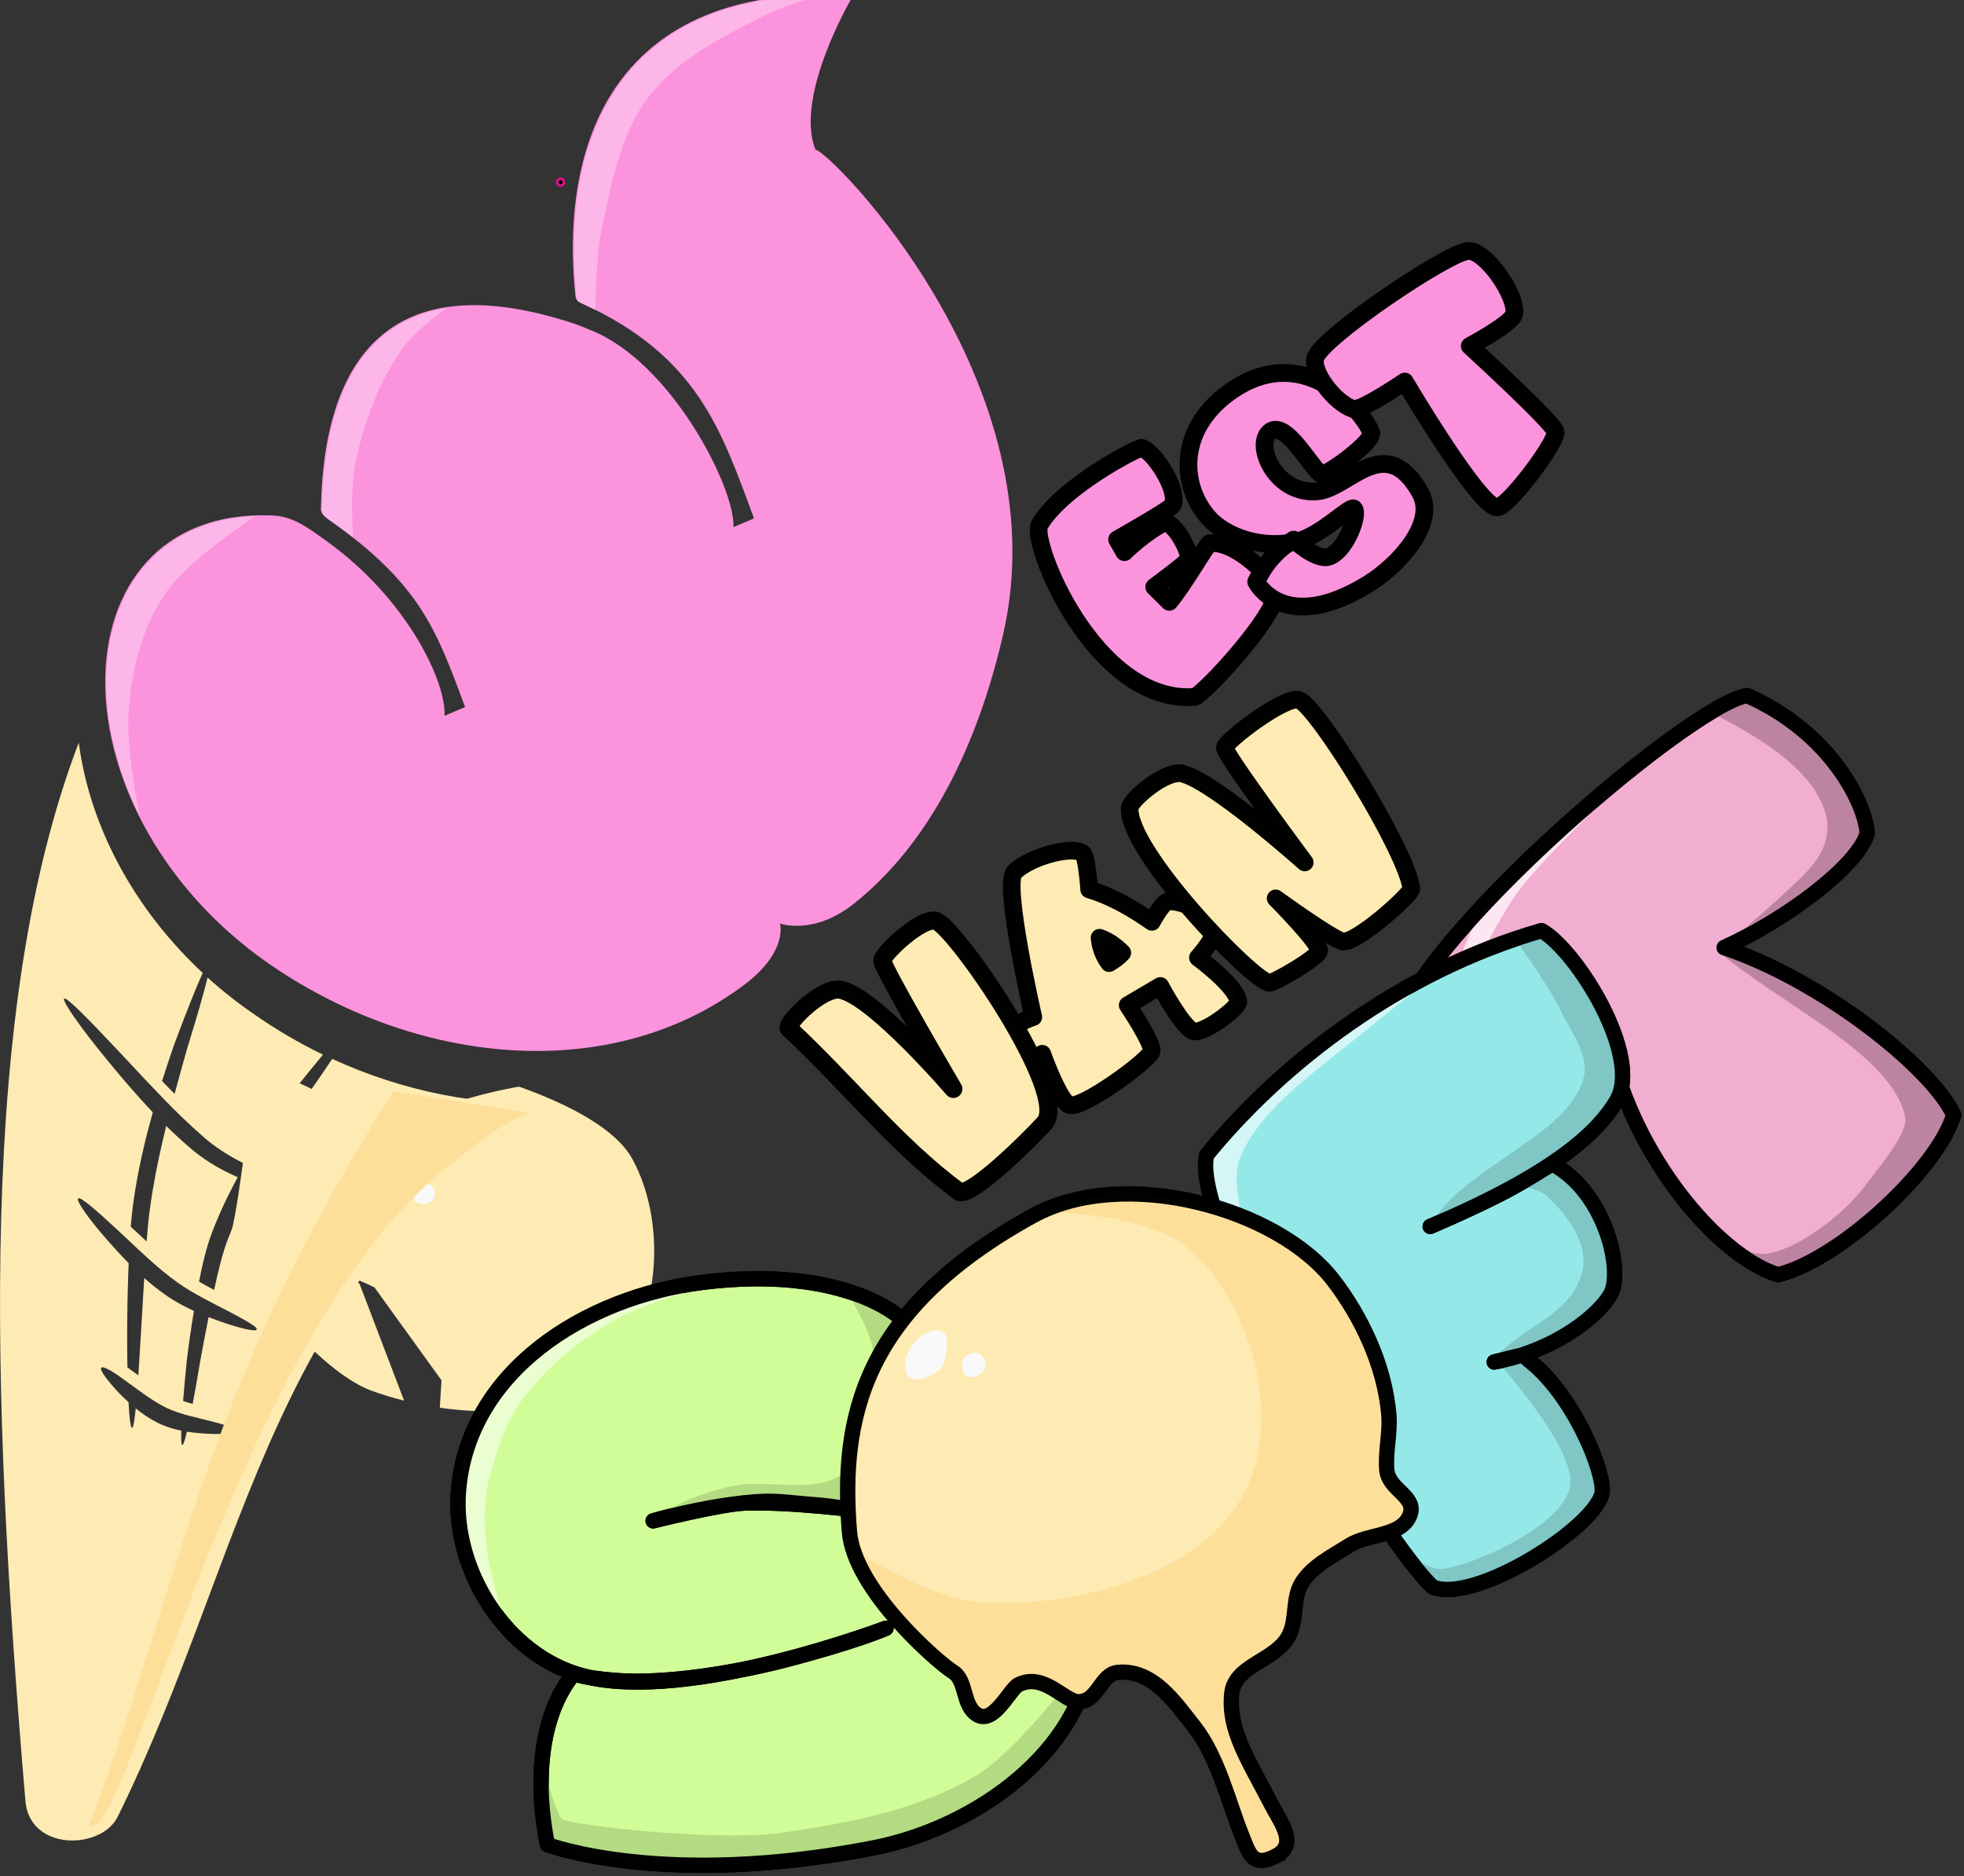 <?xml version="1.0" encoding="UTF-8" standalone="no"?>
<!-- Created with Inkscape (http://www.inkscape.org/) -->

<svg
   version="1.1"
   id="svg1"
   width="227.035"
   height="216.872"
   viewBox="0 0 227.035 216.872"
   sodipodi:docname="Box-poker-108-cards-CLIENT.svg"
   xml:space="preserve"
   inkscape:version="1.3.2 (091e20e, 2023-11-25, custom)"
   xmlns:inkscape="http://www.inkscape.org/namespaces/inkscape"
   xmlns:sodipodi="http://sodipodi.sourceforge.net/DTD/sodipodi-0.dtd"
   xmlns="http://www.w3.org/2000/svg"
   xmlns:svg="http://www.w3.org/2000/svg"><rect x="0" y="0" width="227.035" height="216.872" fill="#333333" stroke="none"/><defs
     id="defs1"><clipPath
       id="clipPath5"
       clipPathUnits="userSpaceOnUse"><path
         d="m 190.512,144.32 c -4.837,0.286 -9.92,1.543 -13.504,4.996 -2.36,2.258 -3.983,5.202 -5.056,8.26 -0.508,2.689 0.303,5.417 1.158,7.949 0.285,0.936 0.804,1.781 1.131,2.691 0.246,0.904 -0.522,1.905 0.012,2.73 1.206,0.143 2.179,-1.252 3.424,-0.769 1.319,0.33 1.755,1.749 2.525,2.687 0.811,0.335 1.446,-0.531 2.238,-0.619 1.411,-0.16 2.558,1.085 3.113,2.262 0.658,1.566 0.959,3.272 1.126,4.954 0.152,2.649 -0.625,5.208 -0.632,7.794 0.191,0.514 1.03,0.448 1.428,0.211 0.49,-0.875 0.12,-1.946 0.195,-2.906 -0.006,-2.564 -0.4,-5.435 1.194,-7.65 1.113,-1.394 3.07,-0.859 4.561,-1.387 1.417,-0.617 1.64,-2.528 3.098,-3.121 1.391,-0.62 2.964,-0.658 4.461,-0.691 1.1,0.049 2.233,0.729 3.305,0.252 0.687,-0.482 -0.04,-1.308 -0.096,-1.945 -0.309,-1.468 0.93,-2.616 1.536,-3.826 1.469,-3.056 1.574,-6.623 0.95,-9.911 -0.836,-3.548 -3.34,-6.473 -6.148,-8.681 -2.81,-2.168 -6.35,-3.707 -10.018,-3.28 z"
         style="opacity:1;fill:#feebb3;fill-opacity:1;stroke:#000000;stroke-width:0;stroke-dasharray:none;stroke-opacity:1"
         id="path5-4" /></clipPath><clipPath
       id="clipPath99"
       clipPathUnits="userSpaceOnUse"><g
         style="stroke:#000000;stroke-opacity:1"
         transform="translate(0.79,-0.463)"
         id="g117"><g
           style="fill:#e381f6;fill-opacity:1;stroke:#000000;stroke-opacity:1"
           transform="matrix(0.819,0,0,0.819,-396.717,-299.795)"
           id="g100"><path
             sodipodi:nodetypes="ssscsssscccccssccccccsss"
             d="m 616.39,481.292 c 0.356,0.094 5.099,6.704 2.685,12.637 -1.056,2.595 -2.614,4.835 -4.743,6.021 -1.101,0.613 -1.873,0.186 -1.873,0.186 0,0 0.095,0.722 -1.123,1.362 -3.592,1.887 -8.137,0.744 -11.347,-2.188 -5.112,-4.668 -3.762,-12.252 1.595,-11.201 0.517,0.101 0.789,0.37 1.306,0.89 1.704,1.715 2.341,3.878 2.163,4.713 -0.269,0.086 0,0 0,0 l 0.539,-0.133 c -0.403,-2.026 -0.614,-3.206 -2.629,-5.163 -0.102,-0.099 -0.15,-0.199 -0.119,-0.297 0.699,-3.822 2.81,-5.645 6.914,-3.526 0.161,0.083 0.263,0.155 0.394,0.232 1.863,1.097 2.935,4.459 2.734,5.403 -0.269,0.086 0,0 0,0 l 0.539,-0.133 c -0.455,-2.29 -0.732,-4.191 -3.371,-5.957 -0.069,-0.049 -0.13,-0.071 -0.13,-0.196 0.237,-4.192 2.499,-7.521 7.997,-6.275 0,0 -1.846,2.208 -1.53,3.624 0,0 0,0 0,0 z"
             style="fill:#e381f6;fill-opacity:1;stroke:#000000;stroke-width:0.288;stroke-linecap:round;stroke-linejoin:round;stroke-dasharray:none;stroke-opacity:1"
             id="path99" /></g><g
           style="stroke:#000000;stroke-opacity:1"
           transform="matrix(0.191,-0.075,0.075,0.191,70.299,88.305)"
           id="g103"><path
             sodipodi:nodetypes="ccccccccc"
             id="path100"
             d="m 118.333,172.991 c 4.979,-5.232 38.423,-0.752 42.294,2.464 2.444,7.549 -0.27,13.762 -1.942,15.388 -2.595,1.24 -9.989,-0.262 -15.298,-2.595 3.552,8.369 4.093,20.09 2.378,23.973 -4.216,2.014 -15.492,1.011 -20.032,-2.078 -2.325,-5.112 -0.435,-15.991 4.673,-23.174 -2.394,0.363 -10.28,2.137 -13.369,0.273 -2.418,-3.006 -2.399,-9.246 1.296,-14.25 z"
             style="fill:#f1aed1;fill-opacity:1;stroke:#000000;stroke-width:1.3;stroke-linecap:round;stroke-linejoin:round;stroke-dasharray:none;stroke-opacity:1" /><path
             sodipodi:nodetypes="cssccssscccccccccccssccccccc"
             id="path101"
             d="m 157.508,174.148 c 1.081,3.988 2.466,10.235 -0.383,13.58 -1.982,1.854 -4.029,1.546 -7.555,1.195 -1.745,-0.173 -5.834,-0.717 -5.834,-0.717 l -0.917,-0.079 c 0.157,6.99 3.338,16.802 0.057,21.166 -0.732,0.974 -3.812,1.125 -6.742,1.339 -3.087,0.225 -7.796,-0.691 -9.814,-2.489 -0.723,-0.644 -1.352,-2.57 -1.352,-2.57 l 0.27,4.125 2.908,1.691 6.086,1.352 10.076,0.068 1.893,-1.826 0.27,-1.893 0.135,-8.622 -0.845,-4.091 -1.082,-4.734 -0.507,-2.908 c 0,0 2.096,0.609 2.265,0.642 0.169,0.034 8.284,1.86 8.554,1.86 0.27,0 3.584,-0.541 3.584,-0.541 l 1.758,-3.111 0.811,-3.246 0.27,-3.652 0.068,-2.57 -0.947,-3.043 z"
             style="opacity:1;fill:#bd84a2;fill-opacity:1;stroke:#000000;stroke-width:0;stroke-linecap:round;stroke-linejoin:round;stroke-dasharray:none;stroke-opacity:1" /><path
             sodipodi:nodetypes="cscccccc"
             id="path102"
             d="m 147.227,172.427 c 0,0 -7.949,-0.704 -11.906,-0.383 -1.975,0.16 -5.834,1.148 -5.834,1.148 l -9.276,1.626 10.998,-3.921 4.399,-0.191 11.572,1.148 z"
             style="opacity:1;fill:#fbe6f1;fill-opacity:1;stroke:#000000;stroke-width:0;stroke-linecap:round;stroke-linejoin:round;stroke-dasharray:none;stroke-opacity:1" /><path
             sodipodi:nodetypes="ccccccccc"
             id="path103"
             d="m 118.333,172.991 c 4.979,-5.232 38.423,-0.752 42.294,2.464 2.444,7.549 -0.27,13.762 -1.942,15.388 -2.595,1.24 -9.989,-0.262 -15.298,-2.595 3.552,8.369 4.093,20.09 2.378,23.973 -4.216,2.014 -15.492,1.011 -20.032,-2.078 -2.325,-5.112 -0.435,-15.991 4.673,-23.174 -2.394,0.363 -10.28,2.137 -13.369,0.273 -2.418,-3.006 -2.399,-9.246 1.296,-14.25 z"
             style="fill:none;fill-opacity:1;stroke:#000000;stroke-width:1.3;stroke-linecap:round;stroke-linejoin:round;stroke-dasharray:none;stroke-opacity:1" /></g><g
           style="stroke:#000000;stroke-opacity:1"
           transform="matrix(0.153,-0.006,0.006,0.153,68.203,144.921)"
           id="g108"><path
             sodipodi:nodetypes="cccsscccccsccc"
             id="path104"
             d="m 229.332,-200.671 c -5.762,6.372 -3.672,49.324 -1.462,55.244 3.178,4.005 19.413,3.089 21.962,0 1.403,-1.994 2.589,-11.412 -0.041,-17.362 -0.059,-0.134 0.013,-0.549 -0.121,-0.596 -0.941,-0.329 -1.939,-0.56 -3.306,-0.922 6.868,2.339 13.299,1.072 15.412,-0.385 2.478,-1.767 4.941,-10.376 1.266,-16.027 0,0 -3.831,0.26 -7.078,0.114 -3.861,-0.157 -8.444,-0.654 -8.444,-0.654 15.576,1.682 21.958,-0.163 25.362,-2.125 5.106,-2.944 4.351,-17.181 1.994,-20.993 -16.202,-3.782 -33.068,-1.246 -45.545,3.708 z"
             style="fill:#94e9e8;fill-opacity:1;stroke:#000000;stroke-width:1.736;stroke-linecap:round;stroke-linejoin:round;stroke-dasharray:none;stroke-opacity:1" /><path
             sodipodi:nodetypes="csssccssscssccccccccccccccccccccccc"
             id="path105"
             d="m 271.77,-205.185 c 0,0 0.795,6.363 0.579,10.21 -0.153,2.721 0.452,6.028 -1.916,7.948 -4.194,3.4 -11.143,2.502 -18.459,3.971 -1.63,0.327 -4.916,1.748 -4.916,1.748 l 11.241,0.639 c 0,0 2.035,1.636 2.427,2.81 1.001,2.995 1.524,7.151 -0.639,9.452 -2.705,2.879 -6.371,2.561 -9.764,2.978 -0.898,0.11 -3.775,0.599 -3.775,0.599 0.77,3.394 3.015,14.459 0.255,17.244 -3.397,3.429 -14.874,2.058 -17.244,0.766 -0.987,-0.538 -2.044,-2.682 -2.044,-2.682 l 0.128,4.215 2.619,1.533 6.514,1.086 8.941,-0.639 4.087,-1.724 1.213,-3.449 0.766,-7.153 -1.533,-5.684 v -1.661 l 3.96,0.255 5.876,-1.022 2.81,-2.171 1.533,-3.896 0.447,-3.96 -0.128,-2.874 -1.405,-4.088 9.388,-2.363 2.363,-1.98 1.852,-8.877 -0.575,-6.514 -1.661,-4.087 z"
             style="fill:#7fc6c5;fill-opacity:1;stroke:#000000;stroke-width:0;stroke-linecap:round;stroke-linejoin:round;stroke-dasharray:none;stroke-opacity:1" /><path
             sodipodi:nodetypes="cssssccccccc"
             id="path106"
             d="m 263.322,-206.165 c 0,0 -12.356,2.143 -16.439,2.8 -4.685,0.754 -10.62,1.782 -14.361,4.787 -1.409,1.132 -2.094,2.997 -2.71,4.697 -1.561,4.31 -1.687,9.013 -2.348,13.548 -0.516,3.54 -1.264,10.658 -1.264,10.658 l -0.723,-12.103 1.987,-14.271 1.806,-4.516 3.252,-1.806 12.236,-2.695 z"
             style="fill:#d4f6f6;fill-opacity:1;stroke:#000000;stroke-width:0;stroke-linecap:round;stroke-linejoin:round;stroke-dasharray:none;stroke-opacity:1" /><path
             sodipodi:nodetypes="cccsscccccsccc"
             id="path107"
             d="m 229.332,-200.671 c -5.762,6.372 -3.672,49.324 -1.462,55.244 3.178,4.005 19.413,3.089 21.962,0 1.403,-1.994 2.589,-11.412 -0.041,-17.362 -0.059,-0.134 0.013,-0.549 -0.121,-0.596 -0.941,-0.329 -1.939,-0.56 -3.306,-0.922 6.868,2.339 13.299,1.072 15.412,-0.385 2.478,-1.767 4.941,-10.376 1.266,-16.027 0,0 -3.831,0.26 -7.078,0.114 -3.861,-0.157 -8.444,-0.654 -8.444,-0.654 15.576,1.682 21.958,-0.163 25.362,-2.125 5.106,-2.944 4.351,-17.181 1.994,-20.993 -16.202,-3.782 -33.068,-1.246 -45.545,3.708 z"
             style="fill:none;fill-opacity:1;stroke:#000000;stroke-width:1.736;stroke-linecap:round;stroke-linejoin:round;stroke-dasharray:none;stroke-opacity:1" /></g><g
           style="stroke:#000000;stroke-opacity:1"
           transform="matrix(0.2,0.047,-0.047,0.2,91.679,76.021)"
           id="g112"><path
             sodipodi:nodetypes="ccscsssssssccsscsssc"
             id="path108"
             d="m 61.584,169.573 c 0.421,4.543 -0.833,11.701 -6.66,15.351 0,0 -5.914,-2.297 -9.793,-3.084 -1.976,-0.401 -7.891,-0.366 -7.891,-0.366 0,0 3.926,-0.183 7.926,0.347 2.564,0.34 3.132,0.725 5.999,1.654 1.307,0.423 2.795,1.188 3.809,1.315 0.796,0.1 2.293,-2.216 3.046,-2.045 3.147,0.716 5.995,1.775 7.961,3.327 4.99,3.94 7.073,9.86 4.531,15.689 -3.452,7.914 -13.542,11.457 -21.639,11.09 -18.122,-0.821 -26.836,-6.802 -26.836,-6.802 0.175,-5.04 1.811,-10.729 5.596,-13.566 0.882,0.559 2.062,0.975 3.072,1.319 4.21,1.436 10.453,1.838 14.389,1.786 6.449,-0.086 9.19,-0.59 9.19,-0.59 0.353,-0.067 -17.702,2.309 -25.967,-2.164 -5.862,-3.172 -8.594,-11.249 -6.565,-17.598 3.107,-9.724 14.278,-13.608 24.418,-12.426 11.833,1.379 15.418,6.762 15.418,6.762 z"
             style="fill:#d1fd99;fill-opacity:1;stroke:#000000;stroke-width:1.3;stroke-linecap:round;stroke-linejoin:round;stroke-dasharray:none;stroke-opacity:1" /><path
             sodipodi:nodetypes="csssccccccccccsssccccccccccccccc"
             id="path109"
             d="m 57.953,166.961 c 0,0 1.079,3.381 0.811,5.072 -0.542,3.425 -1.63,7.718 -4.734,9.264 -2.683,1.337 -6.273,-0.887 -9.264,-1.082 -3.879,-0.252 -7.439,1.014 -7.439,1.014 l 4.734,0.406 3.855,0.135 6.762,2.299 2.029,0.879 1.893,-0.811 1.217,-1.488 3.246,1.217 7.641,16.432 -1.42,3.516 c 0,0 -5.347,4.175 -8.52,5.139 -5.484,1.666 -11.472,1.371 -17.176,0.811 -5.583,-0.548 -17.624,-4.976 -17.886,-5.579 -0.321,-0.738 -0.44,-4.294 -0.44,-4.294 l -1.285,6.221 4.328,2.232 7.439,2.502 12.848,2.096 8.656,-0.541 7.033,-2.164 5.004,-3.516 1.623,-1.893 1.014,-4.396 -0.068,-7.574 -10.279,-12.307 1.758,-5.613 0.406,-5.41 z"
             style="opacity:1;fill:#b3db81;fill-opacity:1;stroke:#000000;stroke-width:0;stroke-linecap:round;stroke-linejoin:round;stroke-dasharray:none;stroke-opacity:1" /><path
             sodipodi:nodetypes="ccscssscccsssc"
             id="path110"
             d="m 61.584,169.573 c 0.421,4.543 -0.833,11.701 -6.66,15.351 0,0 -5.914,-2.297 -9.793,-3.084 -1.976,-0.401 -7.891,-0.366 -7.891,-0.366 0,0 21.071,-1.457 28.74,4.598 4.99,3.94 7.073,9.86 4.531,15.689 -3.452,7.914 -13.542,11.457 -21.639,11.09 -18.122,-0.821 -26.836,-6.802 -26.836,-6.802 0.218,-6.285 3.062,-13.878 8.983,-15.243 l 23.262,4.193 c 0,0 -18.631,2.486 -25.967,-2.164 -5.63,-3.568 -8.594,-11.249 -6.565,-17.598 3.107,-9.724 14.278,-13.608 24.418,-12.426 11.833,1.379 15.418,6.762 15.418,6.762 z"
             style="fill:none;fill-opacity:1;stroke:#000000;stroke-width:0;stroke-linecap:round;stroke-linejoin:round;stroke-dasharray:none;stroke-opacity:1" /><path
             sodipodi:nodetypes="csssscccccccc"
             id="path111"
             d="m 48.486,163.15 c 0,0 -6.662,0.026 -9.85,0.861 -3.588,0.94 -7.065,2.571 -9.9,4.962 -1.862,1.57 -3.017,3.723 -4.004,5.453 -1.629,2.854 -1.96,6.478 -1.875,9.763 0.037,1.408 0.383,4.208 0.383,4.208 l -2.2,-7.651 0.669,-6.503 4.303,-6.216 6.503,-3.538 6.312,-1.53 7.651,-0.096 z"
             style="opacity:1;fill:#eafed2;fill-opacity:1;stroke:#000000;stroke-width:0;stroke-linecap:round;stroke-linejoin:round;stroke-dasharray:none;stroke-opacity:1" /><path
             sodipodi:nodetypes="ccscsssssssccsscsssc"
             id="path112"
             d="m 61.584,169.573 c 0.421,4.543 -0.833,11.701 -6.66,15.351 0,0 -5.914,-2.297 -9.793,-3.084 -1.976,-0.401 -7.891,-0.366 -7.891,-0.366 0,0 3.926,-0.183 7.926,0.347 2.564,0.34 3.132,0.725 5.999,1.654 1.307,0.423 2.795,1.188 3.809,1.315 0.796,0.1 2.293,-2.216 3.046,-2.045 3.147,0.716 5.995,1.775 7.961,3.327 4.99,3.94 7.073,9.86 4.531,15.689 -3.452,7.914 -13.542,11.457 -21.639,11.09 -18.122,-0.821 -26.836,-6.802 -26.836,-6.802 0.175,-5.04 1.811,-10.729 5.596,-13.566 0.882,0.559 2.062,0.975 3.072,1.319 4.21,1.436 10.453,1.838 14.389,1.786 6.449,-0.086 9.19,-0.59 9.19,-0.59 0.353,-0.067 -17.702,2.309 -25.967,-2.164 -5.862,-3.172 -8.594,-11.249 -6.565,-17.598 3.107,-9.724 14.278,-13.608 24.418,-12.426 11.833,1.379 15.418,6.762 15.418,6.762 z"
             style="fill:none;fill-opacity:1;stroke:#000000;stroke-width:1.3;stroke-linecap:round;stroke-linejoin:round;stroke-dasharray:none;stroke-opacity:1" /></g><g
           style="stroke:#000000;stroke-opacity:1"
           transform="matrix(0.205,0,0,0.205,81.654,77.755)"
           id="g116"><path
             sodipodi:nodetypes="sssssssssssssssssssss"
             id="path113"
             d="m 78.153,225.961 c 2.205,0.003 1.692,-2.336 1.68,-4.043 -0.029,-4.193 -0.462,-7.303 1.244,-9.953 1.356,-2.107 4.591,-0.734 6.594,-2.239 1.223,-0.919 1.666,-2.711 2.986,-3.484 1.46,-0.855 3.293,-0.829 4.977,-0.995 1.919,-0.19 4.315,1.365 5.785,0 1.217,-1.13 -0.643,-2.674 -0.062,-4.23 0.503,-1.346 1.691,-2.715 2.239,-4.043 1.695,-4.102 1.666,-8.816 0.995,-12.379 -1.438,-7.643 -11.441,-16.72 -20.279,-16.422 -16.463,0.554 -22.33,7.901 -26.002,16.92 -1.856,4.559 1.699,13.269 2.488,14.556 0.727,1.185 -0.592,2.891 0.187,4.168 0.873,1.432 3.443,-0.691 4.292,-0.684 2.413,0.021 2.806,3.086 3.919,3.608 1.464,0.687 2.707,-1.263 4.043,-0.746 2.798,1.081 3.203,4.463 3.732,7.092 0.629,3.128 -0.32,7.149 -0.56,9.953 -0.145,1.696 -0.457,2.919 1.742,2.924 z"
             style="fill:#fddf99;fill-opacity:1;stroke:#000000;stroke-width:1.3;stroke-dasharray:none;stroke-opacity:1" /><path
             transform="matrix(1.301,0,0,1.301,-165.012,-18.821)"
             clip-path="url(#clipPath5)"
             sodipodi:nodetypes="caaacc"
             id="path114"
             d="m 187.25,141.346 c 0,0 10.868,4.283 12.624,9.181 1.8,5.022 0.302,12.361 -4.017,15.493 -4.965,3.6 -12.986,1.804 -18.362,-1.148 -4.561,-2.505 -9.181,-12.624 -9.181,-12.624 3.689,-7.467 2.88,-21.509 18.935,-10.902 z"
             style="fill:#feebb3;fill-opacity:1;stroke:#000000;stroke-width:0;stroke-dasharray:none;stroke-opacity:1" /><path
             sodipodi:nodetypes="aassa"
             id="path115"
             d="m 70.253,173.334 c -0.818,0.41 -1.859,1.464 -1.493,2.302 0.387,0.887 2.228,0.851 2.861,0.498 0.546,-0.305 1.846,-2.053 1.431,-2.613 -0.557,-0.751 -1.963,-0.605 -2.799,-0.187 z"
             style="fill:#f9f9f9;fill-opacity:1;stroke:#000000;stroke-width:0;stroke-dasharray:none;stroke-opacity:1" /><path
             sodipodi:nodetypes="aaaaa"
             id="path116"
             d="m 73.549,176.382 c -0.403,0.283 -0.667,1.035 -0.373,1.431 0.334,0.45 1.267,0.442 1.68,0.062 0.336,-0.309 0.362,-1.024 0.062,-1.369 -0.301,-0.345 -0.994,-0.388 -1.369,-0.124 z"
             style="fill:#f9f9f9;fill-opacity:1;stroke:#000000;stroke-width:0;stroke-dasharray:none;stroke-opacity:1" /></g></g></clipPath><clipPath
       id="clipPath169"
       clipPathUnits="userSpaceOnUse"><g
         style="fill:#e381f6;fill-opacity:1;stroke:#000000;stroke-opacity:1"
         transform="matrix(0.819,0,0,0.819,-395.927,-300.257)"
         id="g170"><path
           sodipodi:nodetypes="ssscsssscccccssccccccsss"
           d="m 616.39,481.292 c 0.356,0.094 5.099,6.704 2.685,12.637 -1.056,2.595 -2.614,4.835 -4.743,6.021 -1.101,0.613 -1.873,0.186 -1.873,0.186 0,0 0.095,0.722 -1.123,1.362 -3.592,1.887 -8.137,0.744 -11.347,-2.188 -5.112,-4.668 -3.762,-12.252 1.595,-11.201 0.517,0.101 0.789,0.37 1.306,0.89 1.704,1.715 2.341,3.878 2.163,4.713 -0.269,0.086 0,0 0,0 l 0.539,-0.133 c -0.403,-2.026 -0.614,-3.206 -2.629,-5.163 -0.102,-0.099 -0.15,-0.199 -0.119,-0.297 0.699,-3.822 2.81,-5.645 6.914,-3.526 0.161,0.083 0.263,0.155 0.394,0.232 1.863,1.097 2.935,4.459 2.734,5.403 -0.269,0.086 0,0 0,0 l 0.539,-0.133 c -0.455,-2.29 -0.732,-4.191 -3.371,-5.957 -0.069,-0.049 -0.13,-0.071 -0.13,-0.196 0.237,-4.192 2.499,-7.521 7.997,-6.275 0,0 -1.846,2.208 -1.53,3.624 0,0 0,0 0,0 z"
           style="fill:#e381f6;fill-opacity:1;stroke:#000000;stroke-width:0.288;stroke-linecap:round;stroke-linejoin:round;stroke-dasharray:none;stroke-opacity:1"
           id="path170" /></g></clipPath><clipPath
       id="clipPath172"
       clipPathUnits="userSpaceOnUse"><g
         style="fill:#e381f6;fill-opacity:1;stroke:#000000;stroke-opacity:1"
         transform="matrix(0.819,0,0,0.819,-395.927,-300.257)"
         id="g173"><path
           sodipodi:nodetypes="ssscsssscccccssccccccsss"
           d="m 616.39,481.292 c 0.356,0.094 5.099,6.704 2.685,12.637 -1.056,2.595 -2.614,4.835 -4.743,6.021 -1.101,0.613 -1.873,0.186 -1.873,0.186 0,0 0.095,0.722 -1.123,1.362 -3.592,1.887 -8.137,0.744 -11.347,-2.188 -5.112,-4.668 -3.762,-12.252 1.595,-11.201 0.517,0.101 0.789,0.37 1.306,0.89 1.704,1.715 2.341,3.878 2.163,4.713 -0.269,0.086 0,0 0,0 l 0.539,-0.133 c -0.403,-2.026 -0.614,-3.206 -2.629,-5.163 -0.102,-0.099 -0.15,-0.199 -0.119,-0.297 0.699,-3.822 2.81,-5.645 6.914,-3.526 0.161,0.083 0.263,0.155 0.394,0.232 1.863,1.097 2.935,4.459 2.734,5.403 -0.269,0.086 0,0 0,0 l 0.539,-0.133 c -0.455,-2.29 -0.732,-4.191 -3.371,-5.957 -0.069,-0.049 -0.13,-0.071 -0.13,-0.196 0.237,-4.192 2.499,-7.521 7.997,-6.275 0,0 -1.846,2.208 -1.53,3.624 0,0 0,0 0,0 z"
           style="fill:#e381f6;fill-opacity:1;stroke:#000000;stroke-width:0.288;stroke-linecap:round;stroke-linejoin:round;stroke-dasharray:none;stroke-opacity:1"
           id="path173" /></g></clipPath><clipPath
       id="clipPath175"
       clipPathUnits="userSpaceOnUse"><g
         style="fill:none;fill-opacity:1;stroke:#000000;stroke-opacity:1"
         transform="matrix(0.819,0,0,0.819,-395.927,-300.257)"
         id="g176"><path
           sodipodi:nodetypes="ssscsssscccccssccccccsss"
           d="m 616.39,481.292 c 0.356,0.094 5.099,6.704 2.685,12.637 -1.056,2.595 -2.614,4.835 -4.743,6.021 -1.101,0.613 -1.873,0.186 -1.873,0.186 0,0 0.095,0.722 -1.123,1.362 -3.592,1.887 -8.137,0.744 -11.347,-2.188 -5.112,-4.668 -3.762,-12.252 1.595,-11.201 0.517,0.101 0.789,0.37 1.306,0.89 1.704,1.715 2.341,3.878 2.163,4.713 -0.269,0.086 0,0 0,0 l 0.539,-0.133 c -0.403,-2.026 -0.614,-3.206 -2.629,-5.163 -0.102,-0.099 -0.15,-0.199 -0.119,-0.297 0.699,-3.822 2.81,-5.645 6.914,-3.526 0.161,0.083 0.263,0.155 0.394,0.232 1.863,1.097 2.935,4.459 2.734,5.403 -0.269,0.086 0,0 0,0 l 0.539,-0.133 c -0.455,-2.29 -0.732,-4.191 -3.371,-5.957 -0.069,-0.049 -0.13,-0.071 -0.13,-0.196 0.237,-4.192 2.499,-7.521 7.997,-6.275 0,0 -1.846,2.208 -1.53,3.624 0,0 0,0 0,0 z"
           style="fill:none;fill-opacity:1;stroke:#000000;stroke-width:0.288;stroke-linecap:round;stroke-linejoin:round;stroke-dasharray:none;stroke-opacity:1"
           id="path176" /></g></clipPath><clipPath
       id="clipPath5-5"
       clipPathUnits="userSpaceOnUse"><path
         d="m 190.512,144.32 c -4.837,0.286 -9.92,1.543 -13.504,4.996 -2.36,2.258 -3.983,5.202 -5.056,8.26 -0.508,2.689 0.303,5.417 1.158,7.949 0.285,0.936 0.804,1.781 1.131,2.691 0.246,0.904 -0.522,1.905 0.012,2.73 1.206,0.143 2.179,-1.252 3.424,-0.769 1.319,0.33 1.755,1.749 2.525,2.687 0.811,0.335 1.446,-0.531 2.238,-0.619 1.411,-0.16 2.558,1.085 3.113,2.262 0.658,1.566 0.959,3.272 1.126,4.954 0.152,2.649 -0.625,5.208 -0.632,7.794 0.191,0.514 1.03,0.448 1.428,0.211 0.49,-0.875 0.12,-1.946 0.195,-2.906 -0.006,-2.564 -0.4,-5.435 1.194,-7.65 1.113,-1.394 3.07,-0.859 4.561,-1.387 1.417,-0.617 1.64,-2.528 3.098,-3.121 1.391,-0.62 2.964,-0.658 4.461,-0.691 1.1,0.049 2.233,0.729 3.305,0.252 0.687,-0.482 -0.04,-1.308 -0.096,-1.945 -0.309,-1.468 0.93,-2.616 1.536,-3.826 1.469,-3.056 1.574,-6.623 0.95,-9.911 -0.836,-3.548 -3.34,-6.473 -6.148,-8.681 -2.81,-2.168 -6.35,-3.707 -10.018,-3.28 z"
         style="opacity:1;fill:#feebb3;fill-opacity:1;stroke:#000000;stroke-width:0;stroke-dasharray:none;stroke-opacity:1"
         id="path5-4-0" /></clipPath></defs><sodipodi:namedview
     id="namedview1"
     pagecolor="#ffffff"
     bordercolor="#000000"
     borderopacity="0.25"
     inkscape:showpageshadow="2"
     inkscape:pageopacity="0.0"
     inkscape:pagecheckerboard="0"
     inkscape:deskcolor="#d1d1d1"
     showgrid="false"
     showguides="false"
     inkscape:zoom="0.070026905"
     inkscape:cx="2670.4022"
     inkscape:cy="1206.6791"
     inkscape:window-width="1920"
     inkscape:window-height="1094"
     inkscape:window-x="-11"
     inkscape:window-y="-11"
     inkscape:window-maximized="1"
     inkscape:current-layer="g1" /><g
     id="g1"
     inkscape:groupmode="layer"
     inkscape:label="1"
     transform="translate(-697.251,-1491.612)"><g
       id="g72"
       transform="rotate(-31.486,1587.851,1096.69)"
       style="stroke:#dc138e;stroke-opacity:0.992"><circle
         id="circle36"
         style="fill:#000000;stroke:#dc138e;stroke-width:0.296;stroke-opacity:0.992"
         cx="666.372"
         cy="1020.118"
         r="0.388" /><g
         id="g38"
         transform="matrix(1.119,0,0,1.119,142.621,526.145)"
         style="fill:#fc93dd;fill-opacity:1;stroke:#000000;stroke-opacity:0.992"><path
           style="opacity:1;fill:#fc93dd;fill-opacity:1;stroke:#000000;stroke-width:1.834;stroke-linecap:round;stroke-linejoin:round;stroke-opacity:0.992"
           d="m 504.926,496.209 c 0.971,1.237 0.94,6.107 -0.461,6.738 -0.46,0.207 -6.658,0 -6.658,0 l -0.047,1.511 c 2.467,-0.56 4.832,-0.552 5.1,-0.425 1.03,0.488 0.697,4.243 0.142,4.533 -0.423,0.221 -4.486,0.567 -4.486,0.567 l 0.519,2.125 c 2.355,-0.783 6.472,-3.113 6.752,-2.975 2.628,1.295 3.503,6.728 3.447,7.413 -0.186,2.275 -12.407,5.663 -13.127,5.289 -9.168,-4.771 -6.101,-22.572 -4.344,-23.515 4.081,-2.191 12.975,-1.501 13.163,-1.261 z"
           id="path36"
           sodipodi:nodetypes="ssccssccsssss" /><path
           style="opacity:1;fill:#fc93dd;fill-opacity:1;stroke:#000000;stroke-width:1.834;stroke-linecap:round;stroke-linejoin:round;stroke-opacity:0.992"
           d="m 519.339,508.236 c 0.454,0.421 6.406,-0.071 6.611,-0.992 0.428,-1.928 -0.64,-11.514 -9.727,-11.238 -6.975,0.212 -9.943,5.43 -9.208,9.869 0.462,2.787 3.12,5.846 6.532,6.95 2.478,0.802 6.681,-0.324 6.784,0.18 0.163,0.797 -2.996,3.31 -4.816,2.88 -1.309,-0.309 -2.172,-3.4 -2.172,-3.4 -1.725,0.011 -3.533,0.372 -5.572,1.7 0,0 -0.532,6.237 9.727,6.233 3.628,-10e-4 9.402,-1.616 9.538,-5.241 0.278,-7.372 -6.047,-4.222 -8.976,-5.662 -3.851,-1.892 -3.127,-7.366 -1.082,-7.796 2.261,-0.475 1.745,5.945 2.361,6.516 z"
           id="path37"
           sodipodi:nodetypes="sssssssccsssss" /><path
           style="opacity:1;fill:#fc93dd;fill-opacity:1;stroke:#000000;stroke-width:1.834;stroke-linecap:round;stroke-linejoin:round;stroke-opacity:0.992"
           d="m 525.052,497.659 c -1.038,0.959 -0.789,4.809 0.567,6.516 0.51,0.642 6.044,0.378 6.044,0.378 0,0 -0.248,14.907 1.322,16.055 0.882,0.645 8.836,-2.49 9.255,-3.494 0.341,-0.818 -2.928,-12.183 -2.928,-12.183 0,0 4.835,0.284 5.572,-0.378 1.34,-1.204 1.043,-7.383 -0.661,-8.122 -2.138,-0.927 -17.579,-0.243 -19.171,1.228 z"
           id="path38"
           sodipodi:nodetypes="sscsscsss" /></g><g
         id="g41"
         transform="matrix(1.012,0,0,1.012,249.308,524.695)"
         style="fill:#feebb3;fill-opacity:1;stroke:#000000;stroke-opacity:0.992"><path
           id="path39"
           style="opacity:1;fill:#feebb3;fill-opacity:1;stroke:#000000;stroke-width:2.014;stroke-linecap:round;stroke-linejoin:round;stroke-opacity:0.992"
           d="m 416.221,583.701 c -0.374,0.013 -0.725,0.052 -1.041,0.124 -1.855,0.427 -6.82,15.254 -6.82,15.254 0,0 -1.818,-0.454 -2.2,0 -0.584,0.695 -0.663,3.302 -0.393,3.852 0.184,0.376 1.273,0.255 1.273,0.255 0,0 -1.193,5.672 -0.409,6.626 0.957,1.165 10.358,0.393 11.189,-0.319 0.673,-0.577 0.44,-5.941 0.44,-5.941 l 4.327,0.073 c 0,0 -0.322,5.395 0.514,6.38 0.771,0.908 5.856,0.44 6.16,-0.22 0.747,-1.62 -1.32,-6.673 -1.32,-6.673 0,0 3.237,-0.992 3.373,-1.834 0.317,-1.958 -1.42,-4.637 -2.933,-5.427 -0.545,-0.284 -2.787,1.027 -2.787,1.027 -1.071,-2.405 -2.288,-4.762 -4.18,-6.894 0,0 1.726,-3.304 1.54,-3.887 -0.38,-1.187 -4.115,-2.481 -6.733,-2.397 z m 3.323,11.601 c 0.721,0.885 1.079,1.843 1.321,2.824 -0.598,0.201 -1.249,0.224 -1.907,0.221 -0.082,-1.014 0.082,-2.03 0.586,-3.044 z" /><path
           style="opacity:1;fill:#feebb3;fill-opacity:1;stroke:#000000;stroke-width:2.014;stroke-linecap:round;stroke-linejoin:round;stroke-opacity:0.992"
           d="m 430.232,584.446 c 0.514,-0.729 5.778,-1.574 7.156,-0.207 2.633,2.61 6.638,15.972 6.638,15.972 0,0 -1.397,-15.463 -0.933,-15.972 0.546,-0.6 8.983,-1.463 10.06,-0.207 1.398,1.63 1.513,21.134 -0.311,25.098 -0.246,0.535 -8.894,2.137 -9.889,0.988 -1.007,-1.163 -3.904,-8.144 -3.904,-8.144 0,0 1.565,6.67 1.141,7.675 -0.272,0.643 -6.432,0.497 -6.814,0.17 -1.562,-1.336 -5.979,-21.35 -3.142,-25.372 z"
           id="path40"
           sodipodi:nodetypes="sscsssscsss" /><path
           style="opacity:1;fill:#feebb3;fill-opacity:1;stroke:#000000;stroke-width:2.068;stroke-linecap:round;stroke-linejoin:round;stroke-opacity:0.992"
           d="m 383.861,585.548 c 0.482,-0.779 5.826,-1.967 7.323,-0.652 2.859,2.514 5.101,16.411 5.101,16.411 0,0 0.302,-16.211 0.746,-16.761 0.523,-0.648 6.383,-1.887 7.564,-0.666 1.533,1.585 2.841,24.943 -1.462,26.193 -2.843,0.826 -11.306,2.77 -12.397,1.652 -3.357,-8.249 -4.233,-16.558 -6.875,-26.178 z"
           id="path41"
           sodipodi:nodetypes="cscssscc" /></g><g
         id="g50"
         transform="rotate(12.07,553.755,1062.631)"
         inkscape:transform-center-x="-9.9865865"
         inkscape:transform-center-y="-27.773834"
         style="stroke:none;stroke-opacity:0.992"><path
           id="path42"
           style="fill:#feebb3;fill-opacity:1;stroke:none;stroke-width:1.216;stroke-linecap:round;stroke-linejoin:round;stroke-dasharray:none;stroke-opacity:0.992"
           d="m 580.927,1040.101 c -21.156,24.914 -34.527,67.346 -46.423,113.095 -1.745,5.86 6.294,8.519 9.377,5.516 24.366,-23.729 37.892,-54.142 75.299,-61.01 -8.548,-2.446 -16.375,-7.187 -22.772,-13.383 -1.214,0.91 -2.592,1.922 -4.281,3.126 -1.918,1.471 -4.309,3.311 -6.749,5.392 -0.454,-0.406 -0.924,-0.854 -1.395,-1.325 2.599,-2.131 5.151,-3.939 7.249,-5.356 1.668,-1.047 3.07,-1.901 4.332,-2.655 -2.182,-2.202 -4.187,-4.576 -5.981,-7.089 -1.337,-1.829 -2.554,-3.754 -3.638,-5.754 -0.989,1.522 -2.714,3.943 -4.985,6.996 -0.9,1.276 -1.972,2.805 -3.084,4.422 -0.295,-0.623 -0.582,-1.238 -0.872,-1.877 0.959,-1.277 1.881,-2.462 2.71,-3.503 2.586,-3.093 4.641,-5.448 5.877,-6.726 -4.399,-8.421 -6.449,-18.106 -5.083,-27.548 0.111,-0.775 0.258,-1.549 0.418,-2.322 z m -11.389,27.34 c 0.014,0 0.029,0.011 0.045,0.021 0.032,0.021 0.068,0.055 0.108,0.102 0.081,0.094 0.179,0.238 0.295,0.431 0.226,0.376 0.518,0.936 0.866,1.651 0.663,1.363 1.513,3.256 2.534,5.551 1.104,2.48 2.777,6.447 4.352,9.602 0.546,1.094 1.098,2.136 1.669,3.139 1.84,3.266 4.729,5.797 6.714,7.421 1.18,0.962 2.208,1.716 2.909,2.25 0.37,0.282 0.663,0.512 0.852,0.683 0.097,0.088 0.168,0.162 0.213,0.222 0.008,0.061 0.019,0.096 0.029,0.117 0.009,0.02 0.018,0.025 0.019,0.026 -0.001,-6e-4 -0.012,0 -0.033,0 -0.022,0 -0.057,0.016 -0.11,0.046 -0.076,0 -0.18,-0.018 -0.31,-0.051 -0.255,-0.065 -0.608,-0.188 -1.048,-0.377 -0.834,-0.357 -1.99,-0.949 -3.324,-1.81 -0.679,-0.436 -1.446,-0.977 -2.24,-1.601 -1.176,1.077 -2.334,2.202 -3.425,3.37 -0.497,0.533 -0.979,1.069 -1.443,1.611 -1.352,1.566 -2.501,3.427 -3.553,5.124 -0.452,-0.484 -0.863,-0.94 -1.328,-1.48 0.945,-1.609 2.025,-3.353 3.365,-4.938 0.483,-0.568 0.985,-1.129 1.503,-1.683 1.084,-1.158 2.219,-2.249 3.368,-3.282 -1.375,-1.263 -2.745,-2.807 -3.857,-4.661 -0.613,-1.032 -1.196,-2.109 -1.759,-3.235 -0.073,-0.146 -0.142,-0.294 -0.213,-0.441 -1.378,2.104 -2.76,4.329 -3.994,6.579 -0.352,0.642 -0.692,1.283 -1.018,1.922 -0.557,1.089 -1.074,2.22 -1.568,3.342 -0.433,-0.816 -0.792,-1.505 -1.162,-2.222 0.303,-0.676 0.616,-1.352 0.952,-2.021 0.334,-0.662 0.683,-1.323 1.046,-1.984 1.487,-2.708 3.155,-5.271 4.804,-7.619 -1.198,-2.675 -2.193,-5.324 -2.958,-7.425 -0.861,-2.362 -1.511,-4.375 -1.916,-5.825 -0.215,-0.769 -0.361,-1.383 -0.435,-1.818 -0.038,-0.222 -0.056,-0.396 -0.055,-0.52 5.6e-4,-0.063 0.006,-0.112 0.017,-0.148 0.011,-0.038 0.028,-0.062 0.05,-0.07 0.011,0 0.024,0 0.037,-3e-4 z m -6.157,22.319 c 0.013,5e-4 0.027,0 0.042,0.01 0.029,0.01 0.06,0.03 0.096,0.058 0.07,0.055 0.153,0.144 0.248,0.264 0.186,0.235 0.42,0.59 0.694,1.047 0.521,0.868 1.178,2.086 1.957,3.561 0.85,1.605 2.169,4.285 3.376,6.278 0.373,0.616 0.752,1.2 1.144,1.759 1.27,1.829 3.229,3.787 4.324,4.969 0.807,0.869 1.456,1.58 1.906,2.127 0.239,0.29 0.417,0.529 0.526,0.712 0.056,0.093 0.094,0.172 0.112,0.235 -0.014,0.06 -0.017,0.097 -0.015,0.118 0.002,0.021 0.006,0.027 0.007,0.028 l -1.4e-4,6e-4 c -10e-4,-8e-4 -0.009,0 -0.029,0 -0.021,0 -0.057,0.011 -0.113,0.035 -0.065,-0.01 -0.149,-0.033 -0.251,-0.074 -0.199,-0.08 -0.464,-0.222 -0.787,-0.421 -0.6,-0.37 -1.409,-0.946 -2.343,-1.695 -0.376,-0.3 -0.81,-0.656 -1.269,-1.05 -0.938,1.581 -1.833,3.124 -2.582,4.434 -0.95,1.732 -1.757,3.154 -2.487,4.413 -0.316,-0.217 -0.63,-0.445 -0.934,-0.679 0.578,-1.296 1.235,-2.737 2.045,-4.452 0.736,-1.488 1.632,-3.197 2.599,-4.956 -0.793,-0.767 -1.598,-1.633 -2.309,-2.59 -0.438,-0.595 -0.854,-1.221 -1.251,-1.876 -0.207,-0.34 -0.403,-0.686 -0.595,-1.032 -0.978,2.307 -2.014,4.786 -2.761,6.567 -0.595,1.418 -1.131,2.685 -1.618,3.815 -0.155,-0.225 -0.351,-0.508 -0.484,-0.696 -0.142,-0.215 -0.27,-0.392 -0.403,-0.585 0.323,-0.97 0.658,-1.967 1.055,-3.094 0.815,-2.315 1.819,-5.047 2.952,-7.894 0.041,-0.103 0.09,-0.219 0.133,-0.325 -0.576,-1.221 -1.062,-2.389 -1.455,-3.371 -0.628,-1.559 -1.086,-2.896 -1.358,-3.869 -0.145,-0.517 -0.237,-0.934 -0.274,-1.233 -0.019,-0.153 -0.024,-0.275 -0.014,-0.364 0.005,-0.045 0.014,-0.081 0.027,-0.109 0.014,-0.03 0.031,-0.049 0.054,-0.059 0.011,0 0.024,-0.01 0.037,-0.01 z m -3.886,19.346 c 0.381,0.124 1.204,1.132 2.225,2.677 0.761,1.068 1.902,2.866 3.035,4.036 0.091,0.094 0.184,0.186 0.278,0.276 1.137,1.127 2.939,2.195 3.99,2.901 0.757,0.505 1.374,0.929 1.808,1.276 0.23,0.184 0.405,0.344 0.517,0.476 0.057,0.068 0.098,0.129 0.121,0.182 -0.009,0.122 0.009,0.142 0.012,0.144 l -1.4e-4,7e-4 c -0.004,-8e-4 -0.03,-5e-4 -0.116,0.086 -0.056,0.018 -0.129,0.025 -0.219,0.025 -0.175,-10e-4 -0.413,-0.036 -0.704,-0.104 -0.543,-0.127 -1.283,-0.37 -2.143,-0.732 -0.579,-0.239 -1.297,-0.558 -2.053,-0.972 -0.549,0.849 -0.915,1.325 -1.024,1.283 -0.003,0 -0.003,0 -0.003,0 7e-5,10e-5 1.4e-4,3e-4 -0.003,0 -0.1,-0.061 0.075,-0.651 0.449,-1.612 -0.684,-0.414 -1.379,-0.912 -2.015,-1.51 -0.113,-0.11 -0.225,-0.222 -0.334,-0.336 -0.7,-0.735 -1.279,-1.546 -1.761,-2.33 -0.243,0.517 -0.465,0.973 -0.637,1.291 -0.129,0.237 -0.237,0.417 -0.323,0.535 -0.043,0.06 -0.082,0.103 -0.114,0.13 -0.036,0.01 -0.056,0.014 -0.067,0.02 -0.011,0.01 -0.014,0.011 -0.014,0.012 2.5e-4,-8e-4 0.002,-0.01 -0.004,-0.017 -0.005,-0.012 -0.015,-0.031 -0.038,-0.059 -0.007,-0.042 -0.007,-0.1 -0.002,-0.174 0.011,-0.145 0.044,-0.352 0.101,-0.617 0.106,-0.495 0.294,-1.201 0.55,-2.075 -0.262,-0.487 -0.489,-0.949 -0.677,-1.35 -0.856,-1.959 -1.256,-3.302 -0.969,-3.457 0.036,-0.019 0.081,-0.019 0.136,0 z" /><g
           id="g49"
           transform="matrix(1.034,0.187,-0.187,1.034,-161.832,-232.894)"
           style="stroke:none;stroke-opacity:0.992"><g
             style="fill:#fc93dd;fill-opacity:1;stroke:none;stroke-opacity:0.992"
             transform="matrix(4.428,0,0,4.428,-1727.792,-1116.318)"
             id="g43"><path
               sodipodi:nodetypes="ssscsssscccccssccccccsss"
               d="m 616.39,481.292 c 0.356,0.094 5.099,6.704 2.685,12.637 -1.056,2.595 -2.614,4.835 -4.743,6.021 -1.101,0.613 -1.873,0.186 -1.873,0.186 0,0 0.095,0.722 -1.123,1.362 -3.592,1.887 -8.137,0.744 -11.347,-2.188 -5.112,-4.668 -3.762,-12.252 1.595,-11.201 0.517,0.101 0.789,0.37 1.306,0.89 1.704,1.715 2.341,3.878 2.163,4.713 -0.269,0.086 0,0 0,0 l 0.539,-0.133 c -0.403,-2.026 -0.614,-3.206 -2.629,-5.163 -0.102,-0.099 -0.15,-0.199 -0.119,-0.297 0.699,-3.822 2.81,-5.645 6.914,-3.526 0.161,0.083 0.263,0.155 0.394,0.232 1.863,1.097 2.935,4.459 2.734,5.403 -0.269,0.086 0,0 0,0 l 0.539,-0.133 c -0.455,-2.29 -0.732,-4.191 -3.371,-5.957 -0.069,-0.049 -0.13,-0.071 -0.13,-0.196 0.237,-4.192 2.499,-7.521 7.997,-6.275 0,0 -1.846,2.208 -1.53,3.624 0,0 0,0 0,0 z"
               style="fill:#fc93dd;fill-opacity:1;stroke:none;stroke-width:0.288;stroke-linecap:round;stroke-linejoin:round;stroke-dasharray:none;stroke-opacity:0.992"
               id="path43" /></g><path
             transform="matrix(5.407,0,0,5.407,412.901,507.109)"
             clip-path="url(#clipPath99)"
             sodipodi:nodetypes="csssssccccccc"
             id="path44"
             d="m 109.404,93.551 c 0,0 2.446,5.552 -0.51,10.881 -0.58,1.045 -1.263,2.197 -2.338,2.72 -0.561,0.273 -0.98,-0.04 -1.53,0.255 -0.465,0.249 -0.816,0.846 -1.275,1.105 -1.66,0.937 -3.802,0.726 -5.695,0.51 -1.807,-0.206 -5.185,-1.7 -5.185,-1.7 l 2.593,3.188 7.039,1.147 7.216,-2.272 3.766,-5.676 -0.723,-7.353 z"
             style="fill:#fb6fd1;fill-opacity:1;stroke:none;stroke-width:0.6;stroke-linecap:round;stroke-linejoin:round;stroke-opacity:0.992" /><path
             transform="matrix(5.407,0,0,5.407,412.901,507.109)"
             clip-path="url(#clipPath169)"
             sodipodi:nodetypes="csscccc"
             id="path45"
             d="m 96.993,99.204 c 0,0 -1.943,0.787 -2.635,1.53 -0.57,0.612 -0.92,1.437 -1.105,2.253 -0.297,1.313 0.043,4.038 0.043,4.038 l -1.785,-4.08 1.275,-4.675 z"
             style="fill:#fdb6e8;fill-opacity:1;stroke:none;stroke-width:0.6;stroke-linecap:round;stroke-linejoin:round;stroke-opacity:0.992" /><path
             transform="matrix(5.407,0,0,5.407,412.901,507.109)"
             clip-path="url(#clipPath172)"
             sodipodi:nodetypes="cssccccc"
             id="path46"
             d="m 101.344,95.694 c 0,0 -1,0.461 -1.383,0.842 -0.609,0.606 -1.045,1.392 -1.352,2.194 -0.2,0.523 -0.301,1.653 -0.301,1.653 l -1.067,-1.262 1.142,-2.945 1.683,-0.947 z"
             style="fill:#fdb6e8;fill-opacity:1;stroke:none;stroke-width:0.6;stroke-linecap:round;stroke-linejoin:round;stroke-opacity:0.992" /><path
             transform="matrix(5.407,0,0,5.407,412.901,507.109)"
             clip-path="url(#clipPath175)"
             sodipodi:nodetypes="csssccccc"
             id="path47"
             d="m 109.91,90.765 c 0,0 -1.08,0.107 -1.593,0.27 -0.922,0.294 -1.913,0.596 -2.615,1.262 -0.696,0.661 -1.037,1.63 -1.383,2.525 -0.201,0.519 -0.391,1.623 -0.391,1.623 l -0.781,-0.631 1.743,-5.29 2.525,-0.421 z"
             style="fill:#fdb6e8;fill-opacity:1;stroke:none;stroke-width:0.6;stroke-linecap:round;stroke-linejoin:round;stroke-opacity:0.992" /><g
             style="fill:none;fill-opacity:1;stroke:none;stroke-width:0.366;stroke-dasharray:none;stroke-opacity:0.992"
             transform="matrix(4.428,0,0,4.428,-1727.792,-1116.318)"
             id="g48"><path
               sodipodi:nodetypes="ssscsssscccccssccccccsss"
               d="m 616.39,481.292 c 0.356,0.094 5.099,6.704 2.685,12.637 -1.056,2.595 -2.614,4.835 -4.743,6.021 -1.101,0.613 -1.873,0.186 -1.873,0.186 0,0 0.095,0.722 -1.123,1.362 -3.592,1.887 -8.137,0.744 -11.347,-2.188 -5.112,-4.668 -3.762,-12.252 1.595,-11.201 0.517,0.101 0.789,0.37 1.306,0.89 1.704,1.715 2.341,3.878 2.163,4.713 -0.269,0.086 0,0 0,0 l 0.539,-0.133 c -0.403,-2.026 -0.614,-3.206 -2.629,-5.163 -0.102,-0.099 -0.15,-0.199 -0.119,-0.297 0.699,-3.822 2.81,-5.645 6.914,-3.526 0.161,0.083 0.263,0.155 0.394,0.232 1.863,1.097 2.935,4.459 2.734,5.403 -0.269,0.086 0,0 0,0 l 0.539,-0.133 c -0.455,-2.29 -0.732,-4.191 -3.371,-5.957 -0.069,-0.049 -0.13,-0.071 -0.13,-0.196 0.237,-4.192 2.499,-7.521 7.997,-6.275 0,0 -1.846,2.208 -1.53,3.624 0,0 0,0 0,0 z"
               style="fill:none;fill-opacity:1;stroke:none;stroke-width:0.366;stroke-linecap:round;stroke-linejoin:round;stroke-dasharray:none;stroke-opacity:0.992"
               id="path48" /></g></g><path
           style="fill:#fddf99;fill-opacity:1;stroke:none;stroke-width:0.22;stroke-opacity:0.992;-inkscape-stroke:none"
           d="m 601.837,1090.188 c -32.756,25.69 -41.839,45.181 -61.341,68.322 2.772,4.428 34.802,-47.708 63.843,-57.785 3.403,-1.181 8.324,-3.083 11.545,-2.909 z"
           id="path49"
           sodipodi:nodetypes="ccscc" /></g><g
         id="g71"
         transform="matrix(1.076,0.088,-0.088,1.076,-71.297,-83.983)"
         style="stroke:#000000;stroke-opacity:0.992"><g
           style="stroke:#000000;stroke-opacity:0.992"
           transform="matrix(1.175,-0.461,0.461,1.175,583.348,937.86)"
           id="g53"><path
             sodipodi:nodetypes="ccccccccc"
             id="path50"
             d="m 118.333,172.991 c 4.979,-5.232 38.423,-0.752 42.294,2.464 2.444,7.549 -0.27,13.762 -1.942,15.388 -2.595,1.24 -9.989,-0.262 -15.298,-2.595 3.552,8.369 4.093,20.09 2.378,23.973 -4.216,2.014 -15.492,1.011 -20.032,-2.078 -2.325,-5.112 -0.435,-15.991 4.673,-23.174 -2.394,0.363 -10.28,2.137 -13.369,0.273 -2.418,-3.006 -2.399,-9.246 1.296,-14.25 z"
             style="fill:#f1aed1;fill-opacity:1;stroke:#000000;stroke-width:1.3;stroke-linecap:round;stroke-linejoin:round;stroke-dasharray:none;stroke-opacity:0.992" /><path
             sodipodi:nodetypes="cssccssscccccccccccssccccccc"
             id="path51"
             d="m 157.508,174.148 c 1.081,3.988 2.466,10.235 -0.383,13.58 -1.982,1.854 -4.029,1.546 -7.555,1.195 -1.745,-0.173 -5.834,-0.717 -5.834,-0.717 l -0.917,-0.079 c 0.157,6.99 3.338,16.802 0.057,21.166 -0.732,0.974 -3.812,1.125 -6.742,1.339 -3.087,0.225 -7.796,-0.691 -9.814,-2.489 -0.723,-0.644 -1.352,-2.57 -1.352,-2.57 l 0.27,4.125 2.908,1.691 6.086,1.352 10.076,0.068 1.893,-1.826 0.27,-1.893 0.135,-8.622 -0.845,-4.091 -1.082,-4.734 -0.507,-2.908 c 0,0 2.096,0.609 2.265,0.642 0.169,0.034 8.284,1.86 8.554,1.86 0.27,0 3.584,-0.541 3.584,-0.541 l 1.758,-3.111 0.811,-3.246 0.27,-3.652 0.068,-2.57 -0.947,-3.043 z"
             style="opacity:1;fill:#bd84a2;fill-opacity:1;stroke:#000000;stroke-width:0;stroke-linecap:round;stroke-linejoin:round;stroke-dasharray:none;stroke-opacity:0.992" /><path
             sodipodi:nodetypes="cscccccc"
             id="path52"
             d="m 147.227,172.427 c 0,0 -7.949,-0.704 -11.906,-0.383 -1.975,0.16 -5.834,1.148 -5.834,1.148 l -9.276,1.626 10.998,-3.921 4.399,-0.191 11.572,1.148 z"
             style="opacity:1;fill:#fbe6f1;fill-opacity:1;stroke:#000000;stroke-width:0;stroke-linecap:round;stroke-linejoin:round;stroke-dasharray:none;stroke-opacity:0.992" /><path
             sodipodi:nodetypes="ccccccccc"
             id="path53"
             d="m 118.333,172.991 c 4.979,-5.232 38.423,-0.752 42.294,2.464 2.444,7.549 -0.27,13.762 -1.942,15.388 -2.595,1.24 -9.989,-0.262 -15.298,-2.595 3.552,8.369 4.093,20.09 2.378,23.973 -4.216,2.014 -15.492,1.011 -20.032,-2.078 -2.325,-5.112 -0.435,-15.991 4.673,-23.174 -2.394,0.363 -10.28,2.137 -13.369,0.273 -2.418,-3.006 -2.399,-9.246 1.296,-14.25 z"
             style="fill:none;fill-opacity:1;stroke:#000000;stroke-width:1.3;stroke-linecap:round;stroke-linejoin:round;stroke-dasharray:none;stroke-opacity:0.992" /></g><g
           style="stroke:#000000;stroke-opacity:0.992"
           transform="matrix(0.944,-0.039,0.039,0.944,570.459,1286.161)"
           id="g57"><path
             sodipodi:nodetypes="cccsscccccsccc"
             id="path54"
             d="m 229.332,-200.671 c -5.762,6.372 -3.672,49.324 -1.462,55.244 3.178,4.005 19.413,3.089 21.962,0 1.403,-1.994 2.589,-11.412 -0.041,-17.362 -0.059,-0.134 0.013,-0.549 -0.121,-0.596 -0.941,-0.329 -1.939,-0.56 -3.306,-0.922 6.868,2.339 13.299,1.072 15.412,-0.385 2.478,-1.767 4.941,-10.376 1.266,-16.027 0,0 -3.831,0.26 -7.078,0.114 -3.861,-0.157 -8.444,-0.654 -8.444,-0.654 15.576,1.682 21.958,-0.163 25.362,-2.125 5.106,-2.944 4.351,-17.181 1.994,-20.993 -16.202,-3.782 -33.068,-1.246 -45.545,3.708 z"
             style="fill:#94e9e8;fill-opacity:1;stroke:#000000;stroke-width:1.736;stroke-linecap:round;stroke-linejoin:round;stroke-dasharray:none;stroke-opacity:0.992" /><path
             sodipodi:nodetypes="csssccssscssccccccccccccccccccccccc"
             id="path55"
             d="m 271.77,-205.185 c 0,0 0.795,6.363 0.579,10.21 -0.153,2.721 0.452,6.028 -1.916,7.948 -4.194,3.4 -11.143,2.502 -18.459,3.971 -1.63,0.327 -4.916,1.748 -4.916,1.748 l 11.241,0.639 c 0,0 2.035,1.636 2.427,2.81 1.001,2.995 1.524,7.151 -0.639,9.452 -2.705,2.879 -6.371,2.561 -9.764,2.978 -0.898,0.11 -3.775,0.599 -3.775,0.599 0.77,3.394 3.015,14.459 0.255,17.244 -3.397,3.429 -14.874,2.058 -17.244,0.766 -0.987,-0.538 -2.044,-2.682 -2.044,-2.682 l 0.128,4.215 2.619,1.533 6.514,1.086 8.941,-0.639 4.087,-1.724 1.213,-3.449 0.766,-7.153 -1.533,-5.684 v -1.661 l 3.96,0.255 5.876,-1.022 2.81,-2.171 1.533,-3.896 0.447,-3.96 -0.128,-2.874 -1.405,-4.088 9.388,-2.363 2.363,-1.98 1.852,-8.877 -0.575,-6.514 -1.661,-4.087 z"
             style="fill:#7fc6c5;fill-opacity:1;stroke:#000000;stroke-width:0;stroke-linecap:round;stroke-linejoin:round;stroke-dasharray:none;stroke-opacity:0.992" /><path
             sodipodi:nodetypes="cssssccccccc"
             id="path56"
             d="m 263.322,-206.165 c 0,0 -12.356,2.143 -16.439,2.8 -4.685,0.754 -10.62,1.782 -14.361,4.787 -1.409,1.132 -2.094,2.997 -2.71,4.697 -1.561,4.31 -1.687,9.013 -2.348,13.548 -0.516,3.54 -1.264,10.658 -1.264,10.658 l -0.723,-12.103 1.987,-14.271 1.806,-4.516 3.252,-1.806 12.236,-2.695 z"
             style="fill:#d4f6f6;fill-opacity:1;stroke:#000000;stroke-width:0;stroke-linecap:round;stroke-linejoin:round;stroke-dasharray:none;stroke-opacity:0.992" /><path
             sodipodi:nodetypes="cccsscccccsccc"
             id="path57"
             d="m 229.332,-200.671 c -5.762,6.372 -3.672,49.324 -1.462,55.244 3.178,4.005 19.413,3.089 21.962,0 1.403,-1.994 2.589,-11.412 -0.041,-17.362 -0.059,-0.134 0.013,-0.549 -0.121,-0.596 -0.941,-0.329 -1.939,-0.56 -3.306,-0.922 6.868,2.339 13.299,1.072 15.412,-0.385 2.478,-1.767 4.941,-10.376 1.266,-16.027 0,0 -3.831,0.26 -7.078,0.114 -3.861,-0.157 -8.444,-0.654 -8.444,-0.654 15.576,1.682 21.958,-0.163 25.362,-2.125 5.106,-2.944 4.351,-17.181 1.994,-20.993 -16.202,-3.782 -33.068,-1.246 -45.545,3.708 z"
             style="fill:none;fill-opacity:1;stroke:#000000;stroke-width:1.736;stroke-linecap:round;stroke-linejoin:round;stroke-dasharray:none;stroke-opacity:0.992" /></g><g
           style="stroke:#000000;stroke-opacity:0.992"
           transform="matrix(1.229,0.287,-0.287,1.229,714.884,862.285)"
           id="g62"><path
             sodipodi:nodetypes="ccscsssssssccsscsssc"
             id="path58"
             d="m 61.584,169.573 c 0.421,4.543 -0.833,11.701 -6.66,15.351 0,0 -5.914,-2.297 -9.793,-3.084 -1.976,-0.401 -7.891,-0.366 -7.891,-0.366 0,0 3.926,-0.183 7.926,0.347 2.564,0.34 3.132,0.725 5.999,1.654 1.307,0.423 2.795,1.188 3.809,1.315 0.796,0.1 2.293,-2.216 3.046,-2.045 3.147,0.716 5.995,1.775 7.961,3.327 4.99,3.94 7.073,9.86 4.531,15.689 -3.452,7.914 -13.542,11.457 -21.639,11.09 -18.122,-0.821 -26.836,-6.802 -26.836,-6.802 0.175,-5.04 1.811,-10.729 5.596,-13.566 0.882,0.559 2.062,0.975 3.072,1.319 4.21,1.436 10.453,1.838 14.389,1.786 6.449,-0.086 9.19,-0.59 9.19,-0.59 0.353,-0.067 -17.702,2.309 -25.967,-2.164 -5.862,-3.172 -8.594,-11.249 -6.565,-17.598 3.107,-9.724 14.278,-13.608 24.418,-12.426 11.833,1.379 15.418,6.762 15.418,6.762 z"
             style="fill:#d1fd99;fill-opacity:1;stroke:#000000;stroke-width:1.3;stroke-linecap:round;stroke-linejoin:round;stroke-dasharray:none;stroke-opacity:0.992" /><path
             sodipodi:nodetypes="csssccccccccccsssccccccccccccccc"
             id="path59"
             d="m 57.953,166.961 c 0,0 1.079,3.381 0.811,5.072 -0.542,3.425 -1.63,7.718 -4.734,9.264 -2.683,1.337 -6.273,-0.887 -9.264,-1.082 -3.879,-0.252 -7.439,1.014 -7.439,1.014 l 4.734,0.406 3.855,0.135 6.762,2.299 2.029,0.879 1.893,-0.811 1.217,-1.488 3.246,1.217 7.641,16.432 -1.42,3.516 c 0,0 -5.347,4.175 -8.52,5.139 -5.484,1.666 -11.472,1.371 -17.176,0.811 -5.583,-0.548 -17.624,-4.976 -17.886,-5.579 -0.321,-0.738 -0.44,-4.294 -0.44,-4.294 l -1.285,6.221 4.328,2.232 7.439,2.502 12.848,2.096 8.656,-0.541 7.033,-2.164 5.004,-3.516 1.623,-1.893 1.014,-4.396 -0.068,-7.574 -10.279,-12.307 1.758,-5.613 0.406,-5.41 z"
             style="opacity:1;fill:#b3db81;fill-opacity:1;stroke:#000000;stroke-width:0;stroke-linecap:round;stroke-linejoin:round;stroke-dasharray:none;stroke-opacity:0.992" /><path
             sodipodi:nodetypes="ccscssscccsssc"
             id="path60"
             d="m 61.584,169.573 c 0.421,4.543 -0.833,11.701 -6.66,15.351 0,0 -5.914,-2.297 -9.793,-3.084 -1.976,-0.401 -7.891,-0.366 -7.891,-0.366 0,0 21.071,-1.457 28.74,4.598 4.99,3.94 7.073,9.86 4.531,15.689 -3.452,7.914 -13.542,11.457 -21.639,11.09 -18.122,-0.821 -26.836,-6.802 -26.836,-6.802 0.218,-6.285 3.062,-13.878 8.983,-15.243 l 23.262,4.193 c 0,0 -18.631,2.486 -25.967,-2.164 -5.63,-3.568 -8.594,-11.249 -6.565,-17.598 3.107,-9.724 14.278,-13.608 24.418,-12.426 11.833,1.379 15.418,6.762 15.418,6.762 z"
             style="fill:none;fill-opacity:1;stroke:#000000;stroke-width:0;stroke-linecap:round;stroke-linejoin:round;stroke-dasharray:none;stroke-opacity:0.992" /><path
             sodipodi:nodetypes="csssscccccccc"
             id="path61"
             d="m 48.486,163.15 c 0,0 -6.662,0.026 -9.85,0.861 -3.588,0.94 -7.065,2.571 -9.9,4.962 -1.862,1.57 -3.017,3.723 -4.004,5.453 -1.629,2.854 -1.96,6.478 -1.875,9.763 0.037,1.408 0.383,4.208 0.383,4.208 l -2.2,-7.651 0.669,-6.503 4.303,-6.216 6.503,-3.538 6.312,-1.53 7.651,-0.096 z"
             style="opacity:1;fill:#eafed2;fill-opacity:1;stroke:#000000;stroke-width:0;stroke-linecap:round;stroke-linejoin:round;stroke-dasharray:none;stroke-opacity:0.992" /><path
             sodipodi:nodetypes="ccscsssssssccsscsssc"
             id="path62"
             d="m 61.584,169.573 c 0.421,4.543 -0.833,11.701 -6.66,15.351 0,0 -5.914,-2.297 -9.793,-3.084 -1.976,-0.401 -7.891,-0.366 -7.891,-0.366 0,0 3.926,-0.183 7.926,0.347 2.564,0.34 3.132,0.725 5.999,1.654 1.307,0.423 2.795,1.188 3.809,1.315 0.796,0.1 2.293,-2.216 3.046,-2.045 3.147,0.716 5.995,1.775 7.961,3.327 4.99,3.94 7.073,9.86 4.531,15.689 -3.452,7.914 -13.542,11.457 -21.639,11.09 -18.122,-0.821 -26.836,-6.802 -26.836,-6.802 0.175,-5.04 1.811,-10.729 5.596,-13.566 0.882,0.559 2.062,0.975 3.072,1.319 4.21,1.436 10.453,1.838 14.389,1.786 6.449,-0.086 9.19,-0.59 9.19,-0.59 0.353,-0.067 -17.702,2.309 -25.967,-2.164 -5.862,-3.172 -8.594,-11.249 -6.565,-17.598 3.107,-9.724 14.278,-13.608 24.418,-12.426 11.833,1.379 15.418,6.762 15.418,6.762 z"
             style="fill:none;fill-opacity:1;stroke:#000000;stroke-width:1.3;stroke-linecap:round;stroke-linejoin:round;stroke-dasharray:none;stroke-opacity:0.992" /></g><g
           style="stroke:#000000;stroke-opacity:0.992"
           transform="matrix(1.262,0,0,1.262,653.205,872.955)"
           id="g70"><path
             sodipodi:nodetypes="sssssssssssssssssssss"
             id="path64"
             d="m 78.153,225.961 c 2.205,0.003 1.692,-2.336 1.68,-4.043 -0.029,-4.193 -0.462,-7.303 1.244,-9.953 1.356,-2.107 4.591,-0.734 6.594,-2.239 1.223,-0.919 1.666,-2.711 2.986,-3.484 1.46,-0.855 3.293,-0.829 4.977,-0.995 1.919,-0.19 4.315,1.365 5.785,0 1.217,-1.13 -0.643,-2.674 -0.062,-4.23 0.503,-1.346 1.691,-2.715 2.239,-4.043 1.695,-4.102 1.666,-8.816 0.995,-12.379 -1.438,-7.643 -11.441,-16.72 -20.279,-16.422 -16.463,0.554 -22.33,7.901 -26.002,16.92 -1.856,4.559 1.699,13.269 2.488,14.556 0.727,1.185 -0.592,2.891 0.187,4.168 0.873,1.432 3.443,-0.691 4.292,-0.684 2.413,0.021 2.806,3.086 3.919,3.608 1.464,0.687 2.707,-1.263 4.043,-0.746 2.798,1.081 3.203,4.463 3.732,7.092 0.629,3.128 -0.32,7.149 -0.56,9.953 -0.145,1.696 -0.457,2.919 1.742,2.924 z"
             style="fill:#fddf99;fill-opacity:1;stroke:#000000;stroke-width:1.3;stroke-dasharray:none;stroke-opacity:0.992" /><path
             transform="matrix(1.301,0,0,1.301,-165.012,-18.821)"
             clip-path="url(#clipPath5-5)"
             sodipodi:nodetypes="caaacc"
             id="path66"
             d="m 187.25,141.346 c 0,0 10.868,4.283 12.624,9.181 1.8,5.022 0.302,12.361 -4.017,15.493 -4.965,3.6 -12.986,1.804 -18.362,-1.148 -4.561,-2.505 -9.181,-12.624 -9.181,-12.624 3.689,-7.467 2.88,-21.509 18.935,-10.902 z"
             style="fill:#feebb3;fill-opacity:1;stroke:#000000;stroke-width:0;stroke-dasharray:none;stroke-opacity:0.992" /><path
             sodipodi:nodetypes="aassa"
             id="path68"
             d="m 70.253,173.334 c -0.818,0.41 -1.859,1.464 -1.493,2.302 0.387,0.887 2.228,0.851 2.861,0.498 0.546,-0.305 1.846,-2.053 1.431,-2.613 -0.557,-0.751 -1.963,-0.605 -2.799,-0.187 z"
             style="fill:#f9f9f9;fill-opacity:1;stroke:#000000;stroke-width:0;stroke-dasharray:none;stroke-opacity:0.992" /><path
             sodipodi:nodetypes="aaaaa"
             id="path70"
             d="m 73.549,176.382 c -0.403,0.283 -0.667,1.035 -0.373,1.431 0.334,0.45 1.267,0.442 1.68,0.062 0.336,-0.309 0.362,-1.024 0.062,-1.369 -0.301,-0.345 -0.994,-0.388 -1.369,-0.124 z"
             style="fill:#f9f9f9;fill-opacity:1;stroke:#000000;stroke-width:0;stroke-dasharray:none;stroke-opacity:0.992" /></g></g></g></g></svg>
